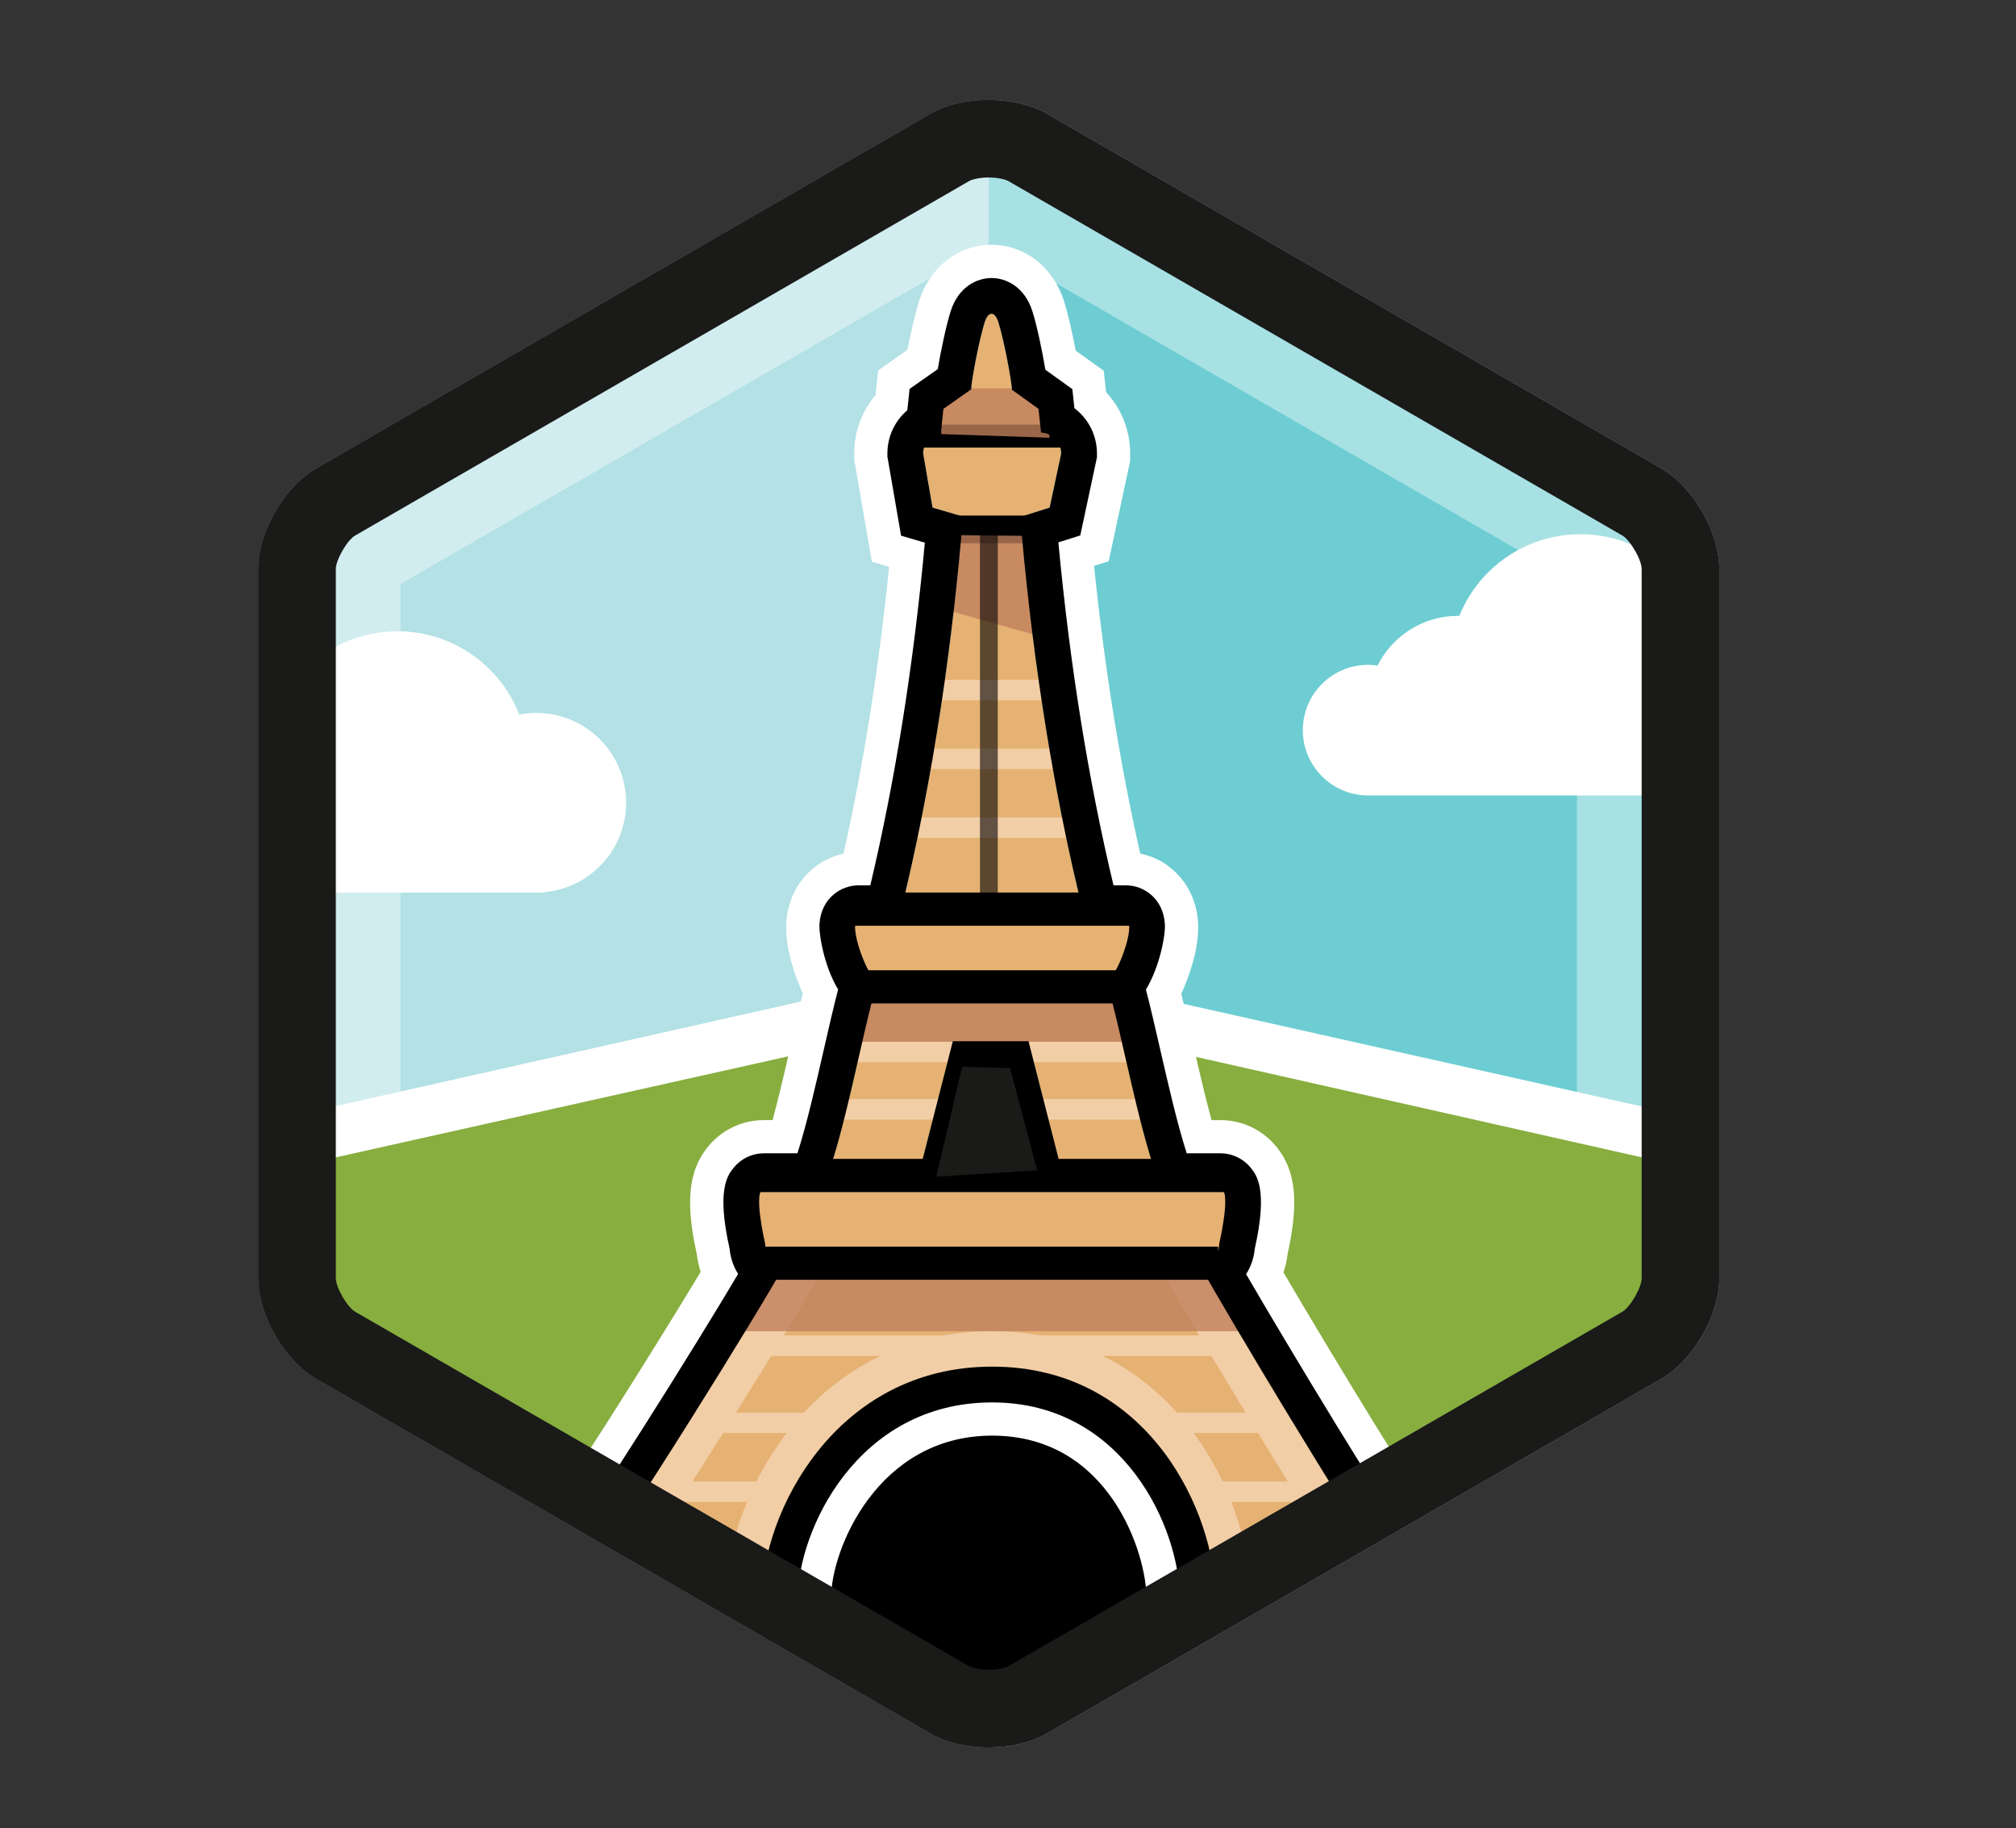 <?xml version="1.0" encoding="utf-8"?>
<!-- Generator: Adobe Illustrator 16.0.0, SVG Export Plug-In . SVG Version: 6.00 Build 0)  -->
<!DOCTYPE svg PUBLIC "-//W3C//DTD SVG 1.1//EN" "http://www.w3.org/Graphics/SVG/1.1/DTD/svg11.dtd">
<svg version="1.1" id="Layer_1" xmlns="http://www.w3.org/2000/svg" xmlns:xlink="http://www.w3.org/1999/xlink" x="0px" y="0px"
	 width="215px" height="195px" viewBox="0 0 215 195" enable-background="new 0 0 215 195" xml:space="preserve">
<rect x="0" y="0" width="215" height="195" fill="#333333" stroke="none"/>
<path fill="#929497" d="M865.52-66.557"/>
<path fill="#929497" d="M-1276.484-66.557"/>
<path fill="#929497" d="M-1276.484-65.807"/>
<path fill="#929497" d="M865.52-65.807"/>
<path fill="#929497" d="M1187.52-65.557"/>
<path fill="#929497" d="M-954.484-65.557"/>
<path fill="#929497" d="M-954.484-64.807"/>
<path fill="#929497" d="M1187.52-64.807"/>
<path fill="#B3E1E5" d="M181.358,75.058c0-17.284-2.72-21.994-6.044-23.914l-63.824-36.85c-1.617-0.934-3.734-1.409-5.865-1.434
	c-0.061-0.001-0.119,0.003-0.179,0.003c-2.19-0.001-4.382,0.472-6.044,1.431l-63.824,36.85c-3.324,1.92-6.044,6.63-6.044,10.468
	v75.974l76.462,43.026l75.362-43.026V75.058z"/>
<g opacity="0.6">
	<g>
		<defs>
			<rect id="SVGID_1_" x="105.45" y="10.65" width="77.909" height="175.71"/>
		</defs>
		<clipPath id="SVGID_2_">
			<use xlink:href="#SVGID_1_"  overflow="visible"/>
		</clipPath>
		<path clip-path="url(#SVGID_2_)" fill="#3EC0C5" d="M105.629,186.363c2.186-0.025,4.361-0.514,6.021-1.472l65.506-37.82
			c3.41-1.97,6.201-6.805,6.201-10.744V60.687c0-3.939-2.791-8.773-6.201-10.743l-65.506-37.82c-1.66-0.958-3.836-1.445-6.021-1.472
			c-0.061-0.001-0.122,0.003-0.184,0.003V186.36C105.507,186.36,105.568,186.364,105.629,186.363"/>
	</g>
</g>
<g opacity="0.4">
	<g>
		<defs>
			<rect id="SVGID_3_" x="27.529" y="10.65" width="155.83" height="175.71"/>
		</defs>
		<clipPath id="SVGID_4_">
			<use xlink:href="#SVGID_3_"  overflow="visible"/>
		</clipPath>
		<path clip-path="url(#SVGID_4_)" fill="#FFFFFF" d="M105.445,26.07l62.732,36.219v72.436l-62.732,36.22l-62.73-36.218V62.289
			L105.445,26.07 M105.445,10.65c-2.248,0-4.496,0.488-6.201,1.473l-65.508,37.82c-3.41,1.97-6.203,6.805-6.203,10.744v75.64
			c0,3.94,2.793,8.774,6.203,10.744l65.508,37.819c1.705,0.985,3.953,1.474,6.201,1.474c0.061,0,0.121,0,0.184-0.001
			c2.186-0.026,4.361-0.514,6.02-1.473l65.506-37.819c3.412-1.97,6.204-6.804,6.204-10.744v-75.64c0-3.939-2.792-8.774-6.204-10.744
			l-65.506-37.82c-1.658-0.958-3.834-1.446-6.02-1.472C105.566,10.65,105.506,10.65,105.445,10.65"/>
	</g>
</g>
<g>
	<defs>
		<path id="SVGID_5_" d="M99.322,13.233L34.658,50.566c-3.369,1.945-6.123,6.718-6.123,10.605v74.671
			c0,3.888,2.754,8.661,6.123,10.605l64.664,37.334c1.729,0.998,4.025,1.479,6.303,1.453c2.161-0.024,4.307-0.507,5.943-1.453
			l64.666-37.334c3.369-1.944,6.125-6.718,6.125-10.605V61.172c0-3.888-2.756-8.66-6.125-10.605l-64.666-37.333
			c-1.637-0.946-3.782-1.43-5.943-1.454c-0.059-0.001-0.119-0.001-0.178-0.001C103.227,11.778,101.006,12.26,99.322,13.233"/>
	</defs>
	<clipPath id="SVGID_6_">
		<use xlink:href="#SVGID_5_"  overflow="visible"/>
	</clipPath>
	<polygon clip-path="url(#SVGID_6_)" fill="#FFFFFF" points="190.391,203.182 20.359,203.182 20.359,121.437 105.234,102.364 
		190.391,121.437 	"/>
	<polygon clip-path="url(#SVGID_6_)" fill="#87AE3F" points="190.391,208.631 20.359,208.631 20.359,126.886 105.779,107.813 
		190.391,126.886 	"/>
	<path clip-path="url(#SVGID_6_)" d="M128.74,169.959c0,12.865-10.43,23.294-23.294,23.294s-23.294-10.429-23.294-23.294
		s10.43-23.295,23.294-23.295S128.74,157.094,128.74,169.959"/>
	<path clip-path="url(#SVGID_6_)" fill="#FFFFFF" d="M105.744,33.467c0.268,0,0.534,0.295,0.723,0.884
		c0.588,1.826,1.416,6.2,1.455,7.22l2.832,2.034l0.272,2.531c1.194,0.049,2.147,1.03,2.147,2.237l-1.232,5.766l-3.137,0.994
		c1.014,12.096,3.018,27.564,6.957,43.104h4.303c1.238,0-0.975,6.245-2.07,6.392c1.684,5.567,3.645,17.045,5.928,22.19h6.23
		c1.238,0-0.127,5.829-0.127,5.829c0,1.192-0.932,2.165-2.105,2.235c2.869,5.169,16.258,27.579,20.643,33.605
		c0.771,1.058,0.336,1.913-0.971,1.913h-9.896h-4.035h-4.035c0-8.914-7.023-24.645-23.812-24.645
		c-16.787,0-24.536,15.73-24.536,24.645h-4.036h-2.019H63.311c-1.309,0-1.727-0.844-0.938-1.887
		c4.533-6,18.457-28.457,21.325-33.632c-1.171-0.075-2.097-1.046-2.097-2.235c0,0-1.364-5.829-0.127-5.829h6.211
		c2.279-5.147,4.232-16.627,5.908-22.198c-1.077-0.162-3.27-6.384-2.031-6.384h4.248c3.92-15.558,5.896-31.045,6.895-43.146
		l-3.256-0.953l-0.996-5.766c0-1.117,0.818-2.041,1.889-2.211l0.272-2.557l2.955-2.075c0.037-1.004,0.864-5.353,1.452-7.179
		C105.211,33.762,105.478,33.467,105.744,33.467 M97.58,126.819h16.143l-4.037-15.774h-8.07L97.58,126.819 M105.744,26.11
		c-3.525,0-6.559,2.351-7.727,5.991c-0.377,1.172-0.865,3.253-1.238,5.207l-0.393,0.275l-2.733,1.919l-0.282,2.646
		c-1.429,1.681-2.273,3.857-2.273,6.223v0.63l0.107,0.621l0.994,5.767l0.781,4.52l1.844,0.54
		c-1.104,10.836-2.732,21.086-4.865,30.599c-3.309,0.705-5.82,3.558-6.094,7.181c-0.18,2.373,0.625,4.97,1.33,6.729
		c0.104,0.258,0.242,0.604,0.424,1.004c-0.396,1.609-0.799,3.371-1.215,5.189c-0.609,2.671-1.309,5.729-2.011,8.311h-0.919
		c-2.366,0-4.57,1.068-6.047,2.931c-2.006,2.53-2.34,5.847-1.118,11.363c0.075,0.649,0.216,1.282,0.417,1.888
		c-5.041,8.377-14.857,23.982-18.223,28.435c-2.092,2.768-2.478,6.149-1.033,9.05c1.441,2.899,4.373,4.631,7.84,4.631h11.912h2.019
		h4.036h7.355v-7.357c0-5.088,4.943-17.289,17.181-17.289c12.556,0,16.455,12.673,16.455,17.289v7.357h7.356h4.035h4.035h9.896
		c3.438,0,6.361-1.713,7.82-4.579c1.461-2.868,1.123-6.24-0.9-9.021c-3.268-4.486-12.649-19.951-17.631-28.451
		c0.211-0.625,0.36-1.28,0.438-1.955c1.221-5.515,0.887-8.83-1.119-11.36c-1.477-1.862-3.68-2.931-6.047-2.931h-0.943
		c-0.705-2.576-1.404-5.627-2.016-8.293c-0.415-1.813-0.818-3.569-1.216-5.175c0.179-0.392,0.317-0.73,0.421-0.984
		c0.71-1.748,1.523-4.33,1.367-6.702c-0.244-3.692-2.793-6.591-6.164-7.274c-2.155-9.546-3.805-19.824-4.922-30.68l1.561-0.494
		l0.895-4.184l1.232-5.767l0.163-0.761v-0.777c0-2.531-0.972-4.833-2.569-6.548l-0.246-2.277l-2.67-1.918l-0.322-0.23
		c-0.375-1.986-0.87-4.112-1.252-5.298C112.303,28.462,109.27,26.11,105.744,26.11"/>
	<path clip-path="url(#SVGID_6_)" fill="#FFFFFF" d="M192.923,75.259c0-5.289-4.288-9.577-9.577-9.577
		c-0.623,0-1.23,0.062-1.819,0.174c-2.022-5.196-7.069-8.881-12.981-8.881c-5.848,0-10.85,3.604-12.916,8.71
		c-0.049,0-0.096-0.003-0.145-0.003c-3.751,0-6.996,2.157-8.568,5.297c-0.33-0.047-0.666-0.073-1.01-0.073
		c-3.846,0-6.965,3.118-6.965,6.965s3.119,6.965,6.965,6.965h38.31v-0.041C189.097,84.354,192.923,80.255,192.923,75.259"/>
	<path clip-path="url(#SVGID_6_)" fill="#FFFFFF" d="M66.773,85.612c0-5.29-4.289-9.577-9.578-9.577
		c-0.621,0-1.23,0.061-1.818,0.174c-2.023-5.196-7.07-8.881-12.982-8.881c-5.847,0-10.85,3.604-12.916,8.71
		c-0.048,0-0.096-0.003-0.145-0.003c-3.75,0-6.995,2.157-8.568,5.297c-0.328-0.048-0.665-0.073-1.009-0.073
		c-3.847,0-6.966,3.118-6.966,6.966c0,3.847,3.119,6.965,6.966,6.965h38.31v-0.041C62.947,94.708,66.773,90.608,66.773,85.612"/>
	<path clip-path="url(#SVGID_6_)" fill="#E5B273" d="M130.025,132.648c0,0,1.365-5.828,0.127-5.828h-6.232
		c-2.283-5.147-4.243-16.624-5.928-22.192c1.098-0.146,3.311-6.39,2.072-6.39h-4.303c-3.939-15.541-5.941-31.011-6.958-43.106
		l3.138-0.993l1.232-5.767c0-1.206-0.953-2.187-2.148-2.237l-0.271-2.53l-2.834-2.035c-0.037-1.02-0.867-5.393-1.453-7.219
		c-0.378-1.179-1.066-1.179-1.445,0c-0.588,1.826-1.414,6.176-1.451,7.179l-2.957,2.076l-0.271,2.556
		c-1.07,0.17-1.889,1.094-1.889,2.211l0.996,5.767l3.256,0.952c-0.998,12.102-2.975,27.589-6.896,43.147h-4.247
		c-1.238,0,0.954,6.221,2.031,6.384c-1.676,5.569-3.63,17.049-5.906,22.198h-6.213c-1.238,0,0.127,5.828,0.127,5.828
		c0,1.189,0.926,2.159,2.096,2.234c-2.867,5.176-16.791,27.633-21.324,33.632c-0.789,1.044-0.371,1.888,0.938,1.888h11.913h2.019
		h4.035c0-8.914,7.748-24.646,24.537-24.646c16.787,0,23.811,15.731,23.811,24.646h4.035h4.035h9.895
		c1.309,0,1.744-0.855,0.975-1.912c-4.388-6.026-17.775-28.438-20.646-33.606C129.094,134.813,130.025,133.841,130.025,132.648
		 M97.58,126.82l4.035-15.775h8.072l4.033,15.775H97.58z"/>
	<path clip-path="url(#SVGID_6_)" fill="#F2CEA7" d="M148.537,168.489c-4.387-6.025-17.775-28.437-20.644-33.605
		c1.175-0.07,2.106-1.042,2.106-2.235c0,0,1.363-5.829,0.127-5.829h-3.934v0.011h-6.383c0.203,0.539,0.408,1.051,0.619,1.526
		l1,2.253h2.465h2.658c-0.035,0.188-0.071,0.377-0.109,0.565l-4.785,0.286l2.922,5.263c2.469,4.446,12.362,20.83,18.146,29.89
		h-5.056h-4.035h-0.565c-0.679-4.279-2.507-9.512-6.069-14.176c-2.41-3.156-5.312-5.654-8.623-7.425
		c-3.779-2.021-8.016-3.045-12.59-3.045c-4.564,0-8.828,1.019-12.672,3.028c-3.369,1.762-6.347,4.242-8.852,7.375
		c-3.32,4.151-5.646,9.345-6.471,14.242h-0.578h-2.018h-6.923c6.099-9.224,16.485-25.875,18.712-29.894l2.9-5.233l-4.754-0.307
		c-0.039-0.188-0.076-0.379-0.111-0.57h2.639h2.469l0.998-2.257c0.209-0.475,0.414-0.985,0.615-1.522h-8.182v-0.011h-2.113
		c-1.236,0,0.128,5.829,0.128,5.829c0,1.189,0.927,2.159,2.097,2.235c-2.869,5.176-16.791,27.632-21.326,33.631
		c-0.789,1.044-0.369,1.888,0.938,1.888h11.914h2.018h4.035c0-8.914,7.75-24.645,24.537-24.645c16.788,0,23.811,15.73,23.811,24.645
		h4.037h4.035h9.896C148.873,170.402,149.307,169.548,148.537,168.489"/>
	<rect x="79.064" y="125.566" clip-path="url(#SVGID_6_)" fill="#E5B273" width="52.738" height="8.685"/>
	<g opacity="0.8" clip-path="url(#SVGID_6_)">
		<g>
			<defs>
				<rect id="SVGID_7_" x="76.891" y="135.08" width="57.08" height="6.9"/>
			</defs>
			<clipPath id="SVGID_8_">
				<use xlink:href="#SVGID_7_"  overflow="visible"/>
			</clipPath>
			<polygon clip-path="url(#SVGID_8_)" fill="#C07F5D" points="79.6,135.077 76.895,141.982 133.973,141.982 128.51,135.18 			"/>
		</g>
	</g>
	<g opacity="0.8" clip-path="url(#SVGID_6_)">
		<g>
			<defs>
				<rect id="SVGID_9_" x="88.5" y="106.311" width="33.87" height="5.359"/>
			</defs>
			<clipPath id="SVGID_10_">
				<use xlink:href="#SVGID_9_"  overflow="visible"/>
			</clipPath>
			<polygon clip-path="url(#SVGID_10_)" fill="#C07F5D" points="90.105,106.311 88.5,111.665 122.367,111.665 119.127,106.414 			
				"/>
		</g>
	</g>
	<rect x="80.959" y="132.954" clip-path="url(#SVGID_6_)" width="48.949" height="3.542"/>
	<rect x="79.936" y="123.6" clip-path="url(#SVGID_6_)" width="50.994" height="3.541"/>
	<polygon clip-path="url(#SVGID_6_)" fill="#E5B273" points="106.943,49.77 106.943,46.135 106.943,45.652 105.552,44.74 
		105.422,44.655 105.326,44.717 103.838,45.674 103.838,46.161 103.838,49.395 102.227,49.652 102.488,51.165 103.477,51.454 
		105.604,52.077 107.367,51.52 108.402,51.191 108.691,49.843 	"/>
	<rect x="90.038" y="96.801" clip-path="url(#SVGID_6_)" fill="#E5B273" width="30.79" height="8.053"/>
	<rect x="77.441" y="142.429" clip-path="url(#SVGID_6_)" fill="#F2CEA7" width="22.967" height="2.181"/>
	<rect x="110.198" y="142.429" clip-path="url(#SVGID_6_)" fill="#F2CEA7" width="23.737" height="2.181"/>
	<rect x="109.773" y="117.229" clip-path="url(#SVGID_6_)" fill="#F2CEA7" width="13.857" height="2.181"/>
	<rect x="87.982" y="117.229" clip-path="url(#SVGID_6_)" fill="#F2CEA7" width="13.858" height="2.181"/>
	<rect x="109.063" y="111.105" clip-path="url(#SVGID_6_)" fill="#F2CEA7" width="13.857" height="2.181"/>
	<rect x="88.693" y="111.105" clip-path="url(#SVGID_6_)" fill="#F2CEA7" width="13.857" height="2.181"/>
	<rect x="95.799" y="87.184" clip-path="url(#SVGID_6_)" fill="#F2CEA7" width="19.451" height="2.181"/>
	<rect x="95.799" y="79.842" clip-path="url(#SVGID_6_)" fill="#F2CEA7" width="19.451" height="2.18"/>
	<rect x="97.377" y="72.5" clip-path="url(#SVGID_6_)" fill="#F2CEA7" width="16.294" height="2.18"/>
	<rect x="70.336" y="150.661" clip-path="url(#SVGID_6_)" fill="#F2CEA7" width="18.361" height="2.179"/>
	<rect x="122.68" y="150.661" clip-path="url(#SVGID_6_)" fill="#F2CEA7" width="18.361" height="2.179"/>
	<rect x="65.6" y="158.004" clip-path="url(#SVGID_6_)" fill="#F2CEA7" width="18.36" height="2.18"/>
	<rect x="127.418" y="158.004" clip-path="url(#SVGID_6_)" fill="#F2CEA7" width="18.359" height="2.18"/>
	<rect x="90.003" y="95.188" clip-path="url(#SVGID_6_)" width="30.86" height="3.543"/>
	<rect x="90.869" y="103.479" clip-path="url(#SVGID_6_)" width="29.127" height="3.541"/>
	<rect x="101.553" y="54.986" clip-path="url(#SVGID_6_)" width="7.814" height="2.948"/>
	<rect x="96.064" y="45.285" clip-path="url(#SVGID_6_)" width="18.791" height="2.453"/>
	<g opacity="0.8" clip-path="url(#SVGID_6_)">
		<g>
			<defs>
				<rect id="SVGID_11_" x="100.471" y="57.05" width="11.02" height="10.98"/>
			</defs>
			<clipPath id="SVGID_12_">
				<use xlink:href="#SVGID_11_"  overflow="visible"/>
			</clipPath>
			<polygon clip-path="url(#SVGID_12_)" fill="#C07F5D" points="100.479,57.049 100.465,64.916 111.485,68.028 111.277,57.177 			
				"/>
		</g>
	</g>
	<g opacity="0.8" clip-path="url(#SVGID_6_)">
		<g>
			<defs>
				<rect id="SVGID_13_" x="100.37" y="41.43" width="11.569" height="5.26"/>
			</defs>
			<clipPath id="SVGID_14_">
				<use xlink:href="#SVGID_13_"  overflow="visible"/>
			</clipPath>
			<polygon clip-path="url(#SVGID_14_)" fill="#C07F5D" points="100.388,41.428 100.375,46.297 111.939,46.687 111.186,41.428 			
				"/>
		</g>
	</g>
	<g opacity="0.6" clip-path="url(#SVGID_6_)">
		<g>
			<defs>
				<rect id="SVGID_15_" x="104.51" y="56.68" width="1.9" height="40.73"/>
			</defs>
			<clipPath id="SVGID_16_">
				<use xlink:href="#SVGID_15_"  overflow="visible"/>
			</clipPath>
			<rect x="104.506" y="56.681" clip-path="url(#SVGID_16_)" width="1.906" height="40.734"/>
		</g>
	</g>
	<path clip-path="url(#SVGID_6_)" d="M105.744,33.467c0.268,0,0.534,0.295,0.723,0.884c0.588,1.826,1.416,6.199,1.455,7.22
		l2.832,2.034l0.272,2.53c1.194,0.05,2.147,1.031,2.147,2.237l-1.232,5.767l-3.137,0.994c1.014,12.096,3.018,27.565,6.957,43.105
		h4.303c1.238,0-0.975,6.244-2.07,6.391c1.684,5.566,3.645,17.044,5.928,22.191h6.23c1.238,0-0.127,5.828-0.127,5.828
		c0,1.192-0.932,2.165-2.105,2.235c2.869,5.168,16.258,27.58,20.643,33.606c0.771,1.058,0.336,1.912-0.971,1.912h-9.896h-4.035
		h-4.035c0-8.914-7.023-24.645-23.812-24.645c-16.787,0-24.536,15.73-24.536,24.645h-4.036h-2.018H63.311
		c-1.309,0-1.727-0.844-0.938-1.888c4.533-5.999,18.457-28.456,21.325-33.632c-1.171-0.075-2.097-1.045-2.097-2.234
		c0,0-1.364-5.828-0.127-5.828h6.211c2.279-5.148,4.232-16.629,5.908-22.198c-1.077-0.163-3.27-6.384-2.031-6.384h4.248
		c3.92-15.559,5.896-31.046,6.895-43.146l-3.256-0.953l-0.996-5.767c0-1.117,0.818-2.04,1.889-2.211l0.272-2.556l2.955-2.075
		c0.037-1.004,0.864-5.353,1.452-7.179C105.211,33.762,105.478,33.467,105.744,33.467 M97.58,126.82h16.143l-4.037-15.774h-8.07
		L97.58,126.82 M105.744,29.653c-1.557,0-3.519,0.927-4.355,3.532c-0.443,1.383-1.045,4.15-1.379,6.185l-1.588,1.113l-1.418,0.995
		L96.821,43.2l-0.06,0.559c-1.312,1.115-2.123,2.774-2.123,4.613V48.7l0.057,0.321l0.995,5.768l0.405,2.344l2.283,0.668l0.254,0.074
		c-1.205,13.063-3.158,25.33-5.816,36.549h-1.254c-1.917,0-3.965,1.399-4.165,4.073c-0.085,1.119,0.478,4.521,1.985,7.037
		c-0.494,1.89-0.998,4.102-1.525,6.407c-0.871,3.817-1.834,8.03-2.816,11.065h-3.566c-1.279,0-2.471,0.579-3.271,1.588
		c-0.592,0.747-1.814,2.288-0.393,8.59c0.087,0.979,0.408,1.893,0.908,2.686C74,143.828,63.07,161.264,59.33,166.215
		c-1.264,1.671-1.521,3.666-0.689,5.336c0.832,1.67,2.576,2.667,4.67,2.667h11.913h2.018h4.036h3.814v-3.815
		c0-7.035,6.257-20.83,20.722-20.83c14.13,0,19.997,13.567,19.997,20.83v3.815h3.814h4.035h4.035h9.896
		c2.078,0,3.822-0.989,4.664-2.644c0.842-1.656,0.615-3.648-0.609-5.33c-3.67-5.041-14.211-22.54-18.753-30.35
		c0.509-0.798,0.836-1.722,0.923-2.711c1.422-6.303,0.2-7.843-0.393-8.59c-0.801-1.009-1.992-1.588-3.271-1.588h-3.59
		c-0.982-3.029-1.947-7.235-2.822-11.045c-0.527-2.309-1.037-4.525-1.531-6.418c1.51-2.5,2.098-5.879,2.021-7.001
		c-0.178-2.704-2.23-4.119-4.166-4.119h-1.313c-2.683-11.24-4.656-23.518-5.879-36.578l0.221-0.07l2.113-0.669l0.465-2.17
		l1.232-5.766l0.084-0.395v-0.403c0-1.977-0.939-3.732-2.406-4.837l-0.035-0.339l-0.184-1.695l-1.385-0.995l-1.492-1.07
		c-0.334-2.052-0.939-4.858-1.389-6.252C109.264,30.581,107.301,29.653,105.744,29.653 M104.578,114.859h2.146l2.084,8.146h-6.314
		L104.578,114.859z"/>
</g>
<path fill="#1A1A19" d="M105.445,18.93l0.084,0.001c1.125,0.014,1.824,0.273,1.979,0.363l65.508,37.82
	c0.848,0.49,2.063,2.593,2.063,3.573v75.64c0,0.979-1.215,3.083-2.063,3.573l-65.508,37.82c-0.156,0.09-0.854,0.35-1.975,0.363
	h-0.088c-1.168,0-1.898-0.27-2.063-0.364L37.877,139.9c-0.85-0.49-2.063-2.594-2.063-3.573v-75.64c0-0.98,1.213-3.083,2.063-3.573
	l65.506-37.82C103.547,19.2,104.277,18.93,105.445,18.93 M105.445,10.65c-2.25,0-4.496,0.488-6.202,1.473l-65.507,37.82
	c-3.411,1.97-6.202,6.805-6.202,10.744v75.64c0,3.94,2.791,8.774,6.202,10.744l65.507,37.819c1.706,0.985,3.954,1.474,6.202,1.474
	c0.061,0,0.121,0,0.184-0.001c2.188-0.026,4.36-0.514,6.02-1.473l65.506-37.819c3.412-1.97,6.203-6.804,6.203-10.744v-75.64
	c0-3.939-2.791-8.774-6.203-10.744l-65.506-37.82c-1.659-0.958-3.832-1.446-6.02-1.472C105.566,10.65,105.506,10.65,105.445,10.65"
	/>
<polygon fill="#1A1A19" points="102.611,113.771 107.717,113.908 110.615,124.811 99.85,125.501 "/>
</svg>
